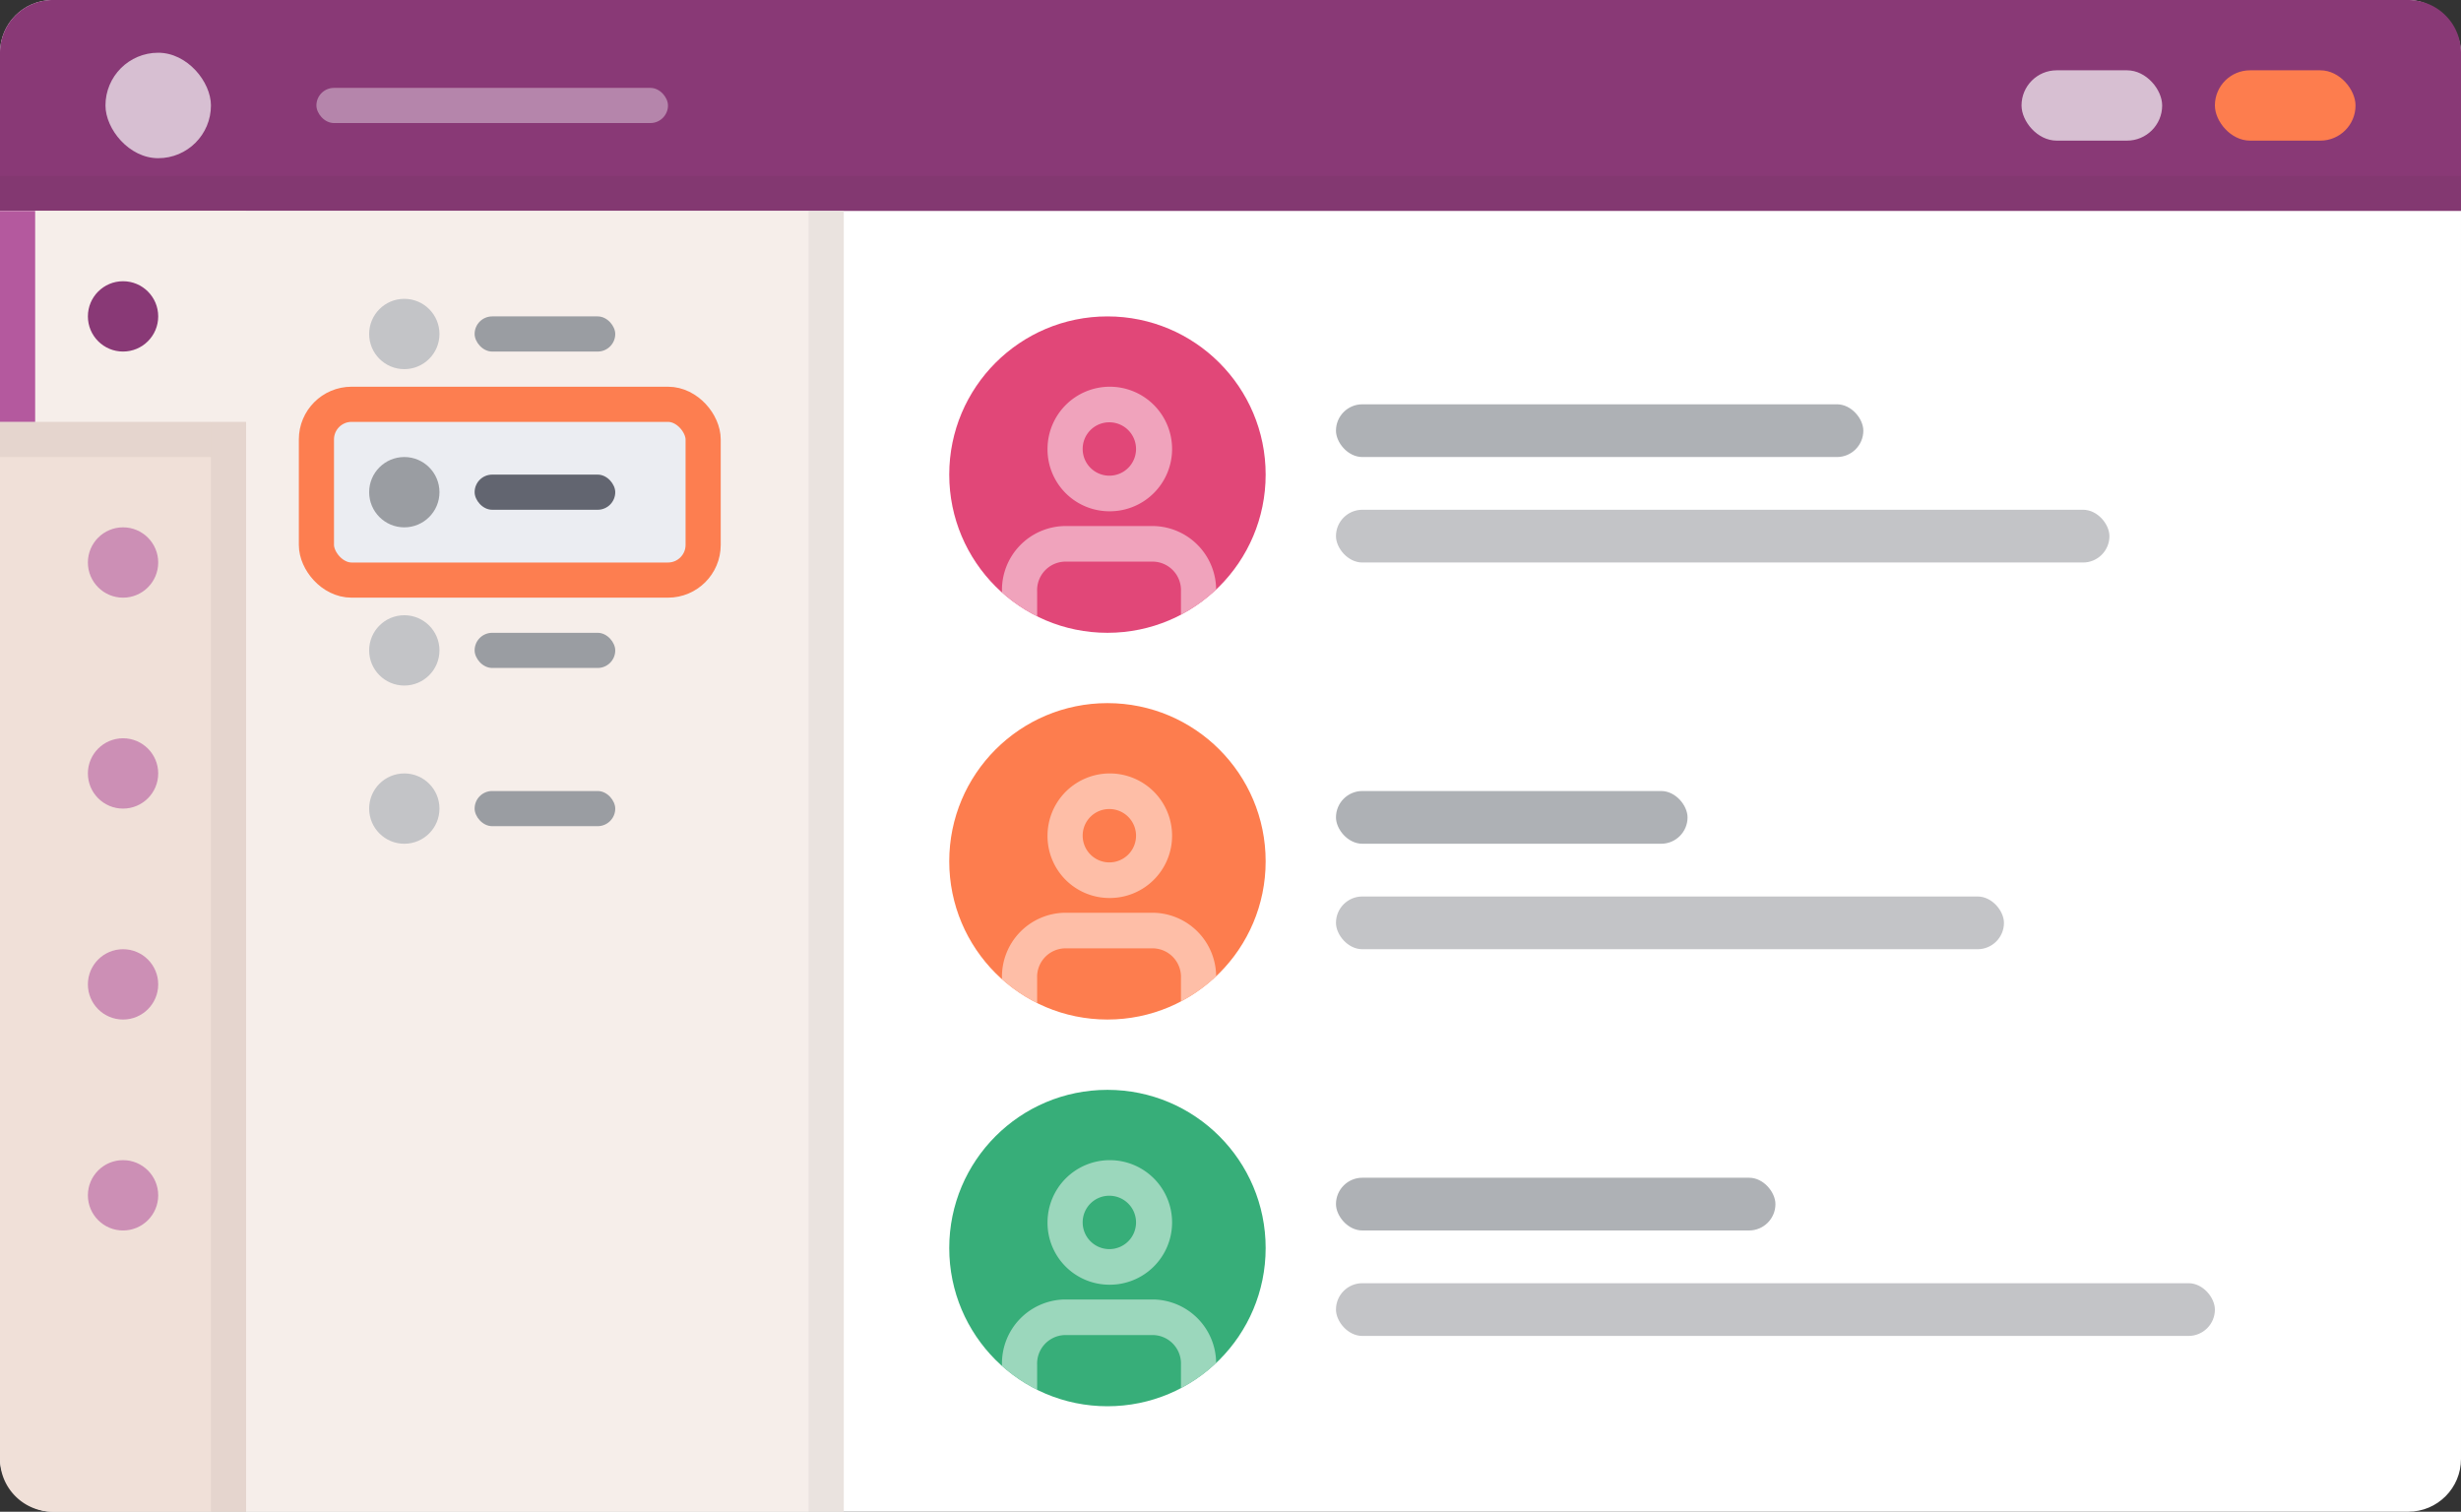 <svg xmlns="http://www.w3.org/2000/svg" xmlns:xlink="http://www.w3.org/1999/xlink" width="140" height="86" viewBox="0 0 140 86"><rect x="0" y="0" width="140" height="86" fill="#333333" stroke="none"/><defs><clipPath id="a"><circle cx="9" cy="9" r="9" transform="translate(1237 859)" fill="#a145b1"/></clipPath></defs><g transform="translate(-114 -743)"><rect width="140" height="86" rx="3" transform="translate(114 743)" fill="#fff"/><g transform="translate(-1036 -48)"><g transform="translate(1150 791)"><path d="M3,0H137a3,3,0,0,1,3,3v9a0,0,0,0,1,0,0H0a0,0,0,0,1,0,0V3A3,3,0,0,1,3,0Z" fill="#893976"/><rect width="140" height="2" transform="translate(0 10)" fill="rgba(36,37,44,0.6)" opacity="0.1"/><g transform="translate(-141 3)"><rect width="20" height="2" rx="1" transform="translate(159 2)" fill="#f8f8fa" opacity="0.4"/><rect width="6" height="6" rx="3" transform="translate(147)" fill="#f8f8fa" opacity="0.7"/></g><g transform="translate(-32 4)"><rect width="8" height="4" rx="2" transform="translate(158)" fill="#fd7d4e"/><rect width="8" height="4" rx="2" transform="translate(147)" fill="#f8f8fa" opacity="0.7"/></g><g transform="translate(-44.272 -14)"><g transform="translate(98.272 32)"><g transform="translate(22 5)"><rect width="44" height="3" rx="1.5" transform="translate(0 6)" fill="#c3c4c7"/><rect width="30" height="3" rx="1.5" fill="#9a9da2" opacity="0.8"/></g><g transform="translate(-1216 -845)"><circle cx="9" cy="9" r="9" transform="translate(1216 845)" fill="#e14778"/><g transform="translate(-21 -14)" clip-path="url(#a)"><g opacity="0.5"><path d="M356.636,318.011h-5.091A3.635,3.635,0,0,0,348,321.723v1.35a1,1,0,1,0,2,0v-1.35a1.623,1.623,0,0,1,1.545-1.687h5.091a1.623,1.623,0,0,1,1.546,1.687v1.35a1,1,0,1,0,2,0v-1.35A3.636,3.636,0,0,0,356.636,318.011Z" transform="translate(892 552.915)" fill="#fff"/><path d="M354.091,317.171a3.543,3.543,0,1,0-3.5-3.543A3.522,3.522,0,0,0,354.091,317.171Zm0-5.061a1.518,1.518,0,1,1-1.5,1.518A1.509,1.509,0,0,1,354.091,312.11Z" transform="translate(892 552.915)" fill="#fff"/></g></g></g></g><g transform="translate(98.272 54)"><g transform="translate(22 5)"><rect width="38" height="3" rx="1.5" transform="translate(0 6)" fill="#c3c4c7"/><rect width="20" height="3" rx="1.5" fill="#9a9da2" opacity="0.8"/></g><g transform="translate(-1216 -845)"><circle cx="9" cy="9" r="9" transform="translate(1216 845)" fill="#fd7d4e"/><g transform="translate(-21 -14)" clip-path="url(#a)"><g opacity="0.5"><path d="M356.636,318.011h-5.091A3.635,3.635,0,0,0,348,321.723v1.35a1,1,0,1,0,2,0v-1.35a1.623,1.623,0,0,1,1.545-1.687h5.091a1.623,1.623,0,0,1,1.546,1.687v1.35a1,1,0,1,0,2,0v-1.35A3.636,3.636,0,0,0,356.636,318.011Z" transform="translate(892 552.915)" fill="#fff"/><path d="M354.091,317.171a3.543,3.543,0,1,0-3.5-3.543A3.522,3.522,0,0,0,354.091,317.171Zm0-5.061a1.518,1.518,0,1,1-1.5,1.518A1.509,1.509,0,0,1,354.091,312.11Z" transform="translate(892 552.915)" fill="#fff"/></g></g></g></g><g transform="translate(98.272 76)"><g transform="translate(22 5)"><rect width="50" height="3" rx="1.5" transform="translate(0 6)" fill="#c3c4c7"/><rect width="25" height="3" rx="1.5" fill="#9a9da2" opacity="0.8"/></g><g transform="translate(-1216 -845)"><circle cx="9" cy="9" r="9" transform="translate(1216 845)" fill="#37ae79"/><g transform="translate(-21 -14)" clip-path="url(#a)"><g opacity="0.5"><path d="M356.636,318.011h-5.091A3.635,3.635,0,0,0,348,321.723v1.35a1,1,0,1,0,2,0v-1.35a1.623,1.623,0,0,1,1.545-1.687h5.091a1.623,1.623,0,0,1,1.546,1.687v1.35a1,1,0,1,0,2,0v-1.35A3.636,3.636,0,0,0,356.636,318.011Z" transform="translate(892 552.915)" fill="#fff"/><path d="M354.091,317.171a3.543,3.543,0,1,0-3.5-3.543A3.522,3.522,0,0,0,354.091,317.171Zm0-5.061a1.518,1.518,0,1,1-1.5,1.518A1.509,1.509,0,0,1,354.091,312.11Z" transform="translate(892 552.915)" fill="#fff"/></g></g></g></g></g><g transform="translate(-1150 -795)"><path d="M0,0H14a0,0,0,0,1,0,0V74a0,0,0,0,1,0,0H3a3,3,0,0,1-3-3V0A0,0,0,0,1,0,0Z" transform="translate(1150 807)" fill="#f0e0d8"/><g transform="translate(-12803 -4260.1)"><g transform="translate(13953 5067.099)"><rect width="14" height="12" fill="#f6eeea"/><rect width="2" height="12" fill="#b4599e"/><circle cx="2" cy="2" r="2" transform="translate(5 4)" fill="#893976"/></g><g transform="translate(13953 5065)"><g transform="translate(0 51.841)"><rect width="14" height="12" transform="translate(0 0.259)" fill="#fff" opacity="0"/><circle cx="2" cy="2" r="2" transform="translate(5 4.259)" fill="#b4599e" opacity="0.6"/></g><g transform="translate(0 39.841)"><rect width="14" height="12" transform="translate(0 0.259)" fill="#fff" opacity="0"/><circle cx="2" cy="2" r="2" transform="translate(5 4.259)" fill="#b4599e" opacity="0.6"/></g><g transform="translate(0 27.841)"><rect width="14" height="12" transform="translate(0 0.259)" fill="#fff" opacity="0"/><circle cx="2" cy="2" r="2" transform="translate(5 4.259)" fill="#b4599e" opacity="0.6"/></g><g transform="translate(0 15.841)"><rect width="14" height="12" transform="translate(0 0.259)" fill="#fff" opacity="0"/><circle cx="2" cy="2" r="2" transform="translate(5 4.259)" fill="#b4599e" opacity="0.6"/></g></g><rect width="12" height="2" transform="translate(13953 5079.1)" fill="rgba(0,0,0,0.05)"/><rect width="2" height="62" transform="translate(13965 5079.1)" fill="rgba(0,0,0,0.05)"/></g><rect width="34" height="74" transform="translate(1164 807)" fill="#f6eeea"/><rect width="2" height="74" transform="translate(1196 807)" fill="rgba(0,0,0,0.05)"/><g transform="translate(-12818 -4266)"><g transform="translate(13989)"><g transform="translate(0 27)"><circle cx="2" cy="2" r="2" transform="translate(0 5078)" fill="#c3c4c7"/><rect width="8" height="2" rx="1" transform="translate(6 5079)" fill="#9a9da2"/></g><g transform="translate(0 18)"><circle cx="2" cy="2" r="2" transform="translate(0 5078)" fill="#c3c4c7"/><rect width="8" height="2" rx="1" transform="translate(6 5079)" fill="#9a9da2"/></g><g transform="translate(0 9)"><circle cx="2" cy="2" r="2" transform="translate(0 5078)" fill="#c3c4c7"/><rect width="8" height="2" rx="1" transform="translate(6 5079)" fill="#9a9da2"/></g><circle cx="2" cy="2" r="2" transform="translate(0 5078)" fill="#c3c4c7"/><rect width="8" height="2" rx="1" transform="translate(6 5079)" fill="#9a9da2"/></g></g><g transform="translate(1167 857.18)"><g transform="translate(0 -40.18)" fill="#ebedf2" stroke="#fd7e50" stroke-width="2"><rect width="24" height="12" rx="3" stroke="none"/><rect x="1" y="1" width="22" height="10" rx="2" fill="none"/></g><g transform="translate(3 -5115.18)"><circle cx="2" cy="2" r="2" transform="translate(1 5079)" fill="#9a9da2"/><rect width="8" height="2" rx="1" transform="translate(7 5080)" fill="#545762" opacity="0.9"/></g></g></g></g></g></g></svg>